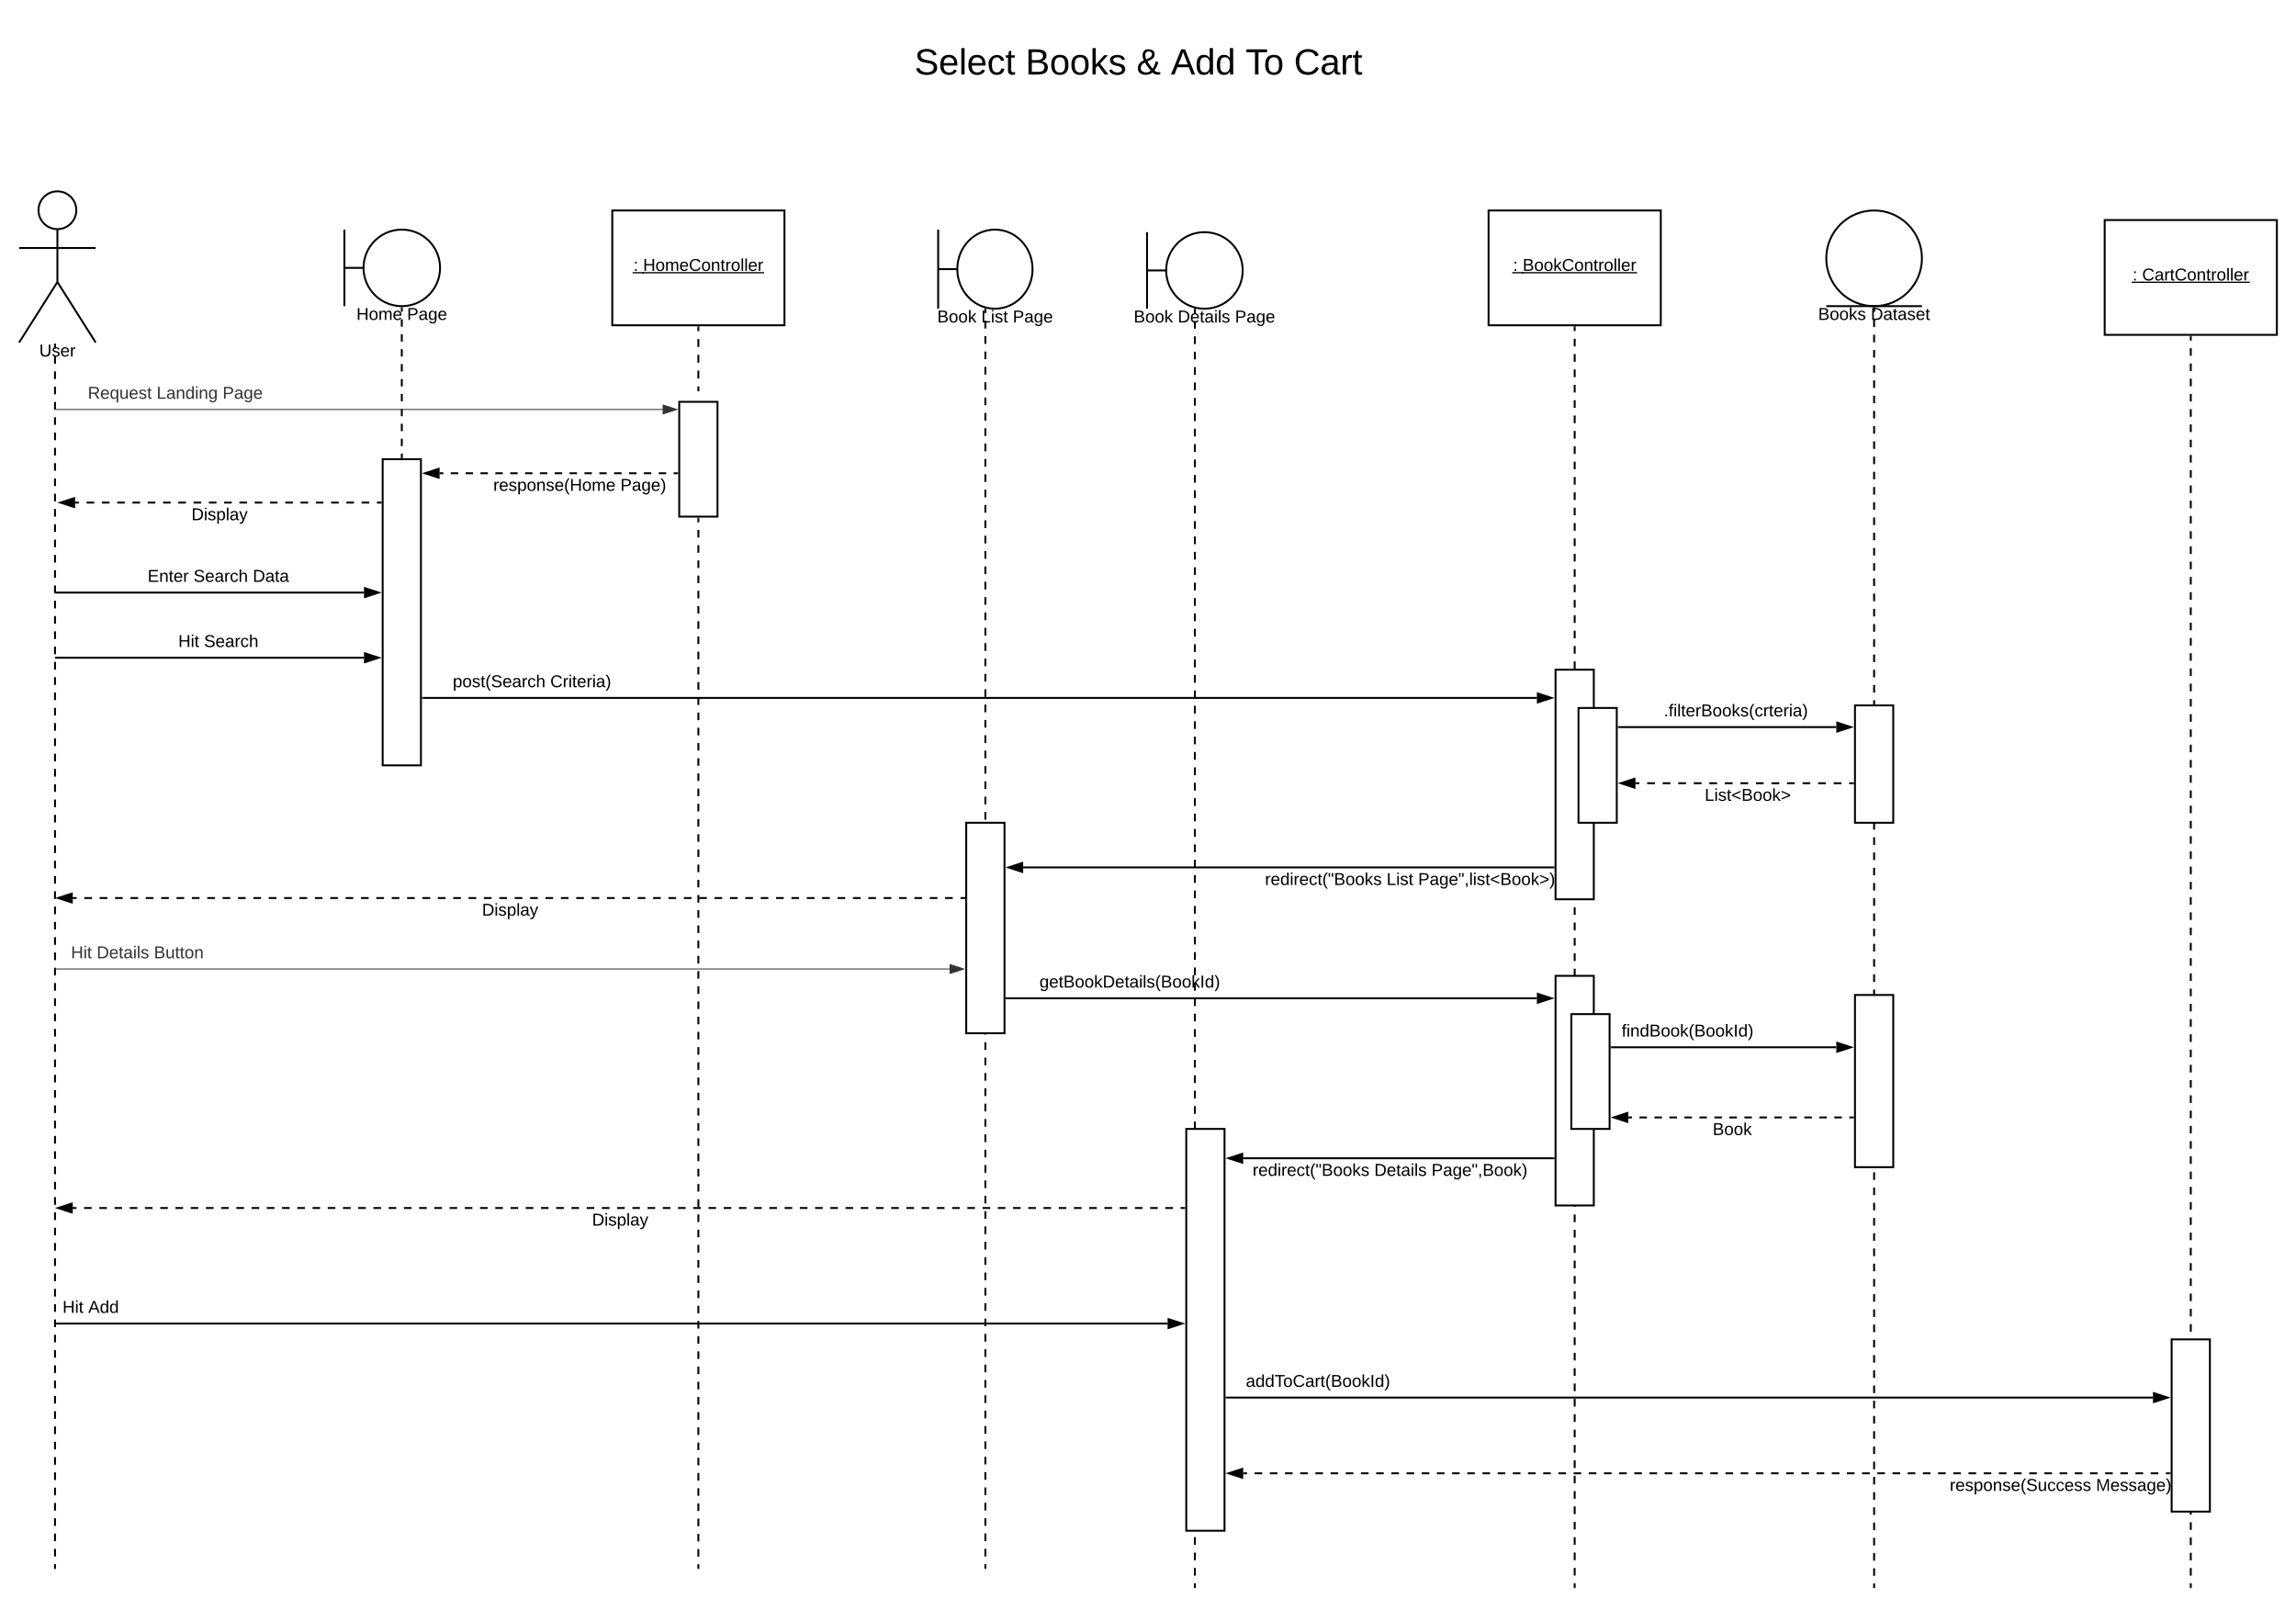 <svg xmlns="http://www.w3.org/2000/svg" xmlns:xlink="http://www.w3.org/1999/xlink" xmlns:lucid="lucid" width="2400" height="1671"><g transform="translate(-380 0)" lucid:page-tab-id="Ta15vikNOwYf"><path d="M0 0h3676.8v2582.4H0z" fill="#fff"/><path d="M459.75 219.75c0 10.9-8.84 19.75-19.75 19.75-10.9 0-19.75-8.84-19.75-19.75 0-10.9 8.84-19.75 19.75-19.75 10.9 0 19.75 8.84 19.75 19.75z" stroke="#000" stroke-width="2" fill="#fff"/><path d="M440 239.5v55.3l40 63.2m-40-63.2L400 358m0-98.75h80" stroke="#000" stroke-width="2" fill="none"/><path d="M400 200h80v180h-80z" fill="none"/><use xlink:href="#a" transform="matrix(1,0,0,1,320,358) translate(101.05 14.6)"/><path d="M780 480h40v320h-40z" stroke="#000" stroke-width="2" fill="#fff"/><path d="M800 322v3.9m0 7.8v7.8m0 7.8v7.8m0 7.8v7.8m0 7.8v7.8m0 7.8v7.8m0 7.8v7.8m0 7.8v7.8m0 7.8v7.8m0 7.8v7.8m0 7.8v3.9" stroke="#000" stroke-width="2" fill="none"/><path d="M800 321l1-.03v1.06h-2v-1.1z"/><path d="M800 477.97V479M437.5 360.2v4m0 8v7.98m0 8v8m0 7.98v8m0 7.98v8m0 8v7.98m0 8v8m0 7.98v8m0 7.98v8m0 8v7.98m0 8v8m0 7.98v8m0 7.98v8m0 8V572m0 8v8m0 7.98v8m0 7.98v8m0 8v7.98m0 8v8m0 7.98v8m0 7.98v8m0 8v7.98m0 8v8m0 7.98v8m0 7.98v8m0 8v7.98m0 8v8m0 7.98v8m0 7.98v8m0 8v7.98m0 8v8m0 7.98v8m0 7.98v8m0 8v7.98m0 8v8m0 7.98v8m0 7.98v8m0 8v7.98m0 8v8m0 7.98v8m0 7.98v8m0 8v7.98m0 8v8m0 7.98v8m0 7.98v8m0 8v7.98m0 8v8m0 7.98v8m0 7.98v8m0 8v7.98m0 8v8m0 7.98v8m0 7.98v8m0 8v7.98m0 8v8m0 7.98v8m0 7.98v8m0 8v7.98m0 8v8m0 7.98v8m0 7.98v8m0 8v7.98m0 8v8m0 7.98v8m0 7.98v8m0 8v7.98m0 8v8m0 7.98v8m0 7.98v8m0 8v7.98m0 8v8m0 7.98v8m0 7.98v8m0 8v7.98m0 8v8m0 7.98v8m0 7.98v8m0 8v7.98m0 8v8m0 7.98v8m0 7.98v4M437.5 360.23v-1.03M437.5 1638.97v1.03" stroke="#000" stroke-width="2" fill="none"/><path d="M438 428h634.62M438.02 428h-.5" stroke="#333" fill="none"/><path d="M1087.38 428l-14.26 4.63v-9.27z" stroke="#333" fill="#333"/><use xlink:href="#b" transform="matrix(1,0,0,1,471.771,402.399) translate(0.005 14.4)"/><use xlink:href="#c" transform="matrix(1,0,0,1,471.771,402.399) translate(71.955 14.4)"/><use xlink:href="#d" transform="matrix(1,0,0,1,471.771,402.399) translate(140.905 14.4)"/><path d="M1020 220h180v120h-180z" stroke="#000" stroke-width="2" fill="#fff"/><use xlink:href="#e" transform="matrix(1,0,0,1,1020,220) translate(22.18 63.15)"/><use xlink:href="#f" transform="matrix(1,0,0,1,1020,220) translate(32.18 63.15)"/><path d="M1090 420h40v120h-40z" stroke="#000" stroke-width="2" fill="#fff"/><path d="M1110 342v4.13m0 8.25v8.25m0 8.25v8.25m0 8.25v8.25m0 8.25V408" stroke="#000" stroke-width="2" fill="none"/><path d="M1111 342.03h-2V341h2z"/><path d="M1110 407.97V409M1088 494.67h-3.88m-7.77 0h-7.76m-7.78 0h-7.77m-7.76 0h-7.78m-7.76 0H1022m-7.77 0h-7.77m-7.76 0h-7.77m-7.77 0h-7.76m-7.77 0h-7.76m-7.77 0h-7.76m-7.77 0h-7.76m-7.76 0h-7.76m-7.77 0h-7.76m-7.76 0h-7.77m-7.75 0h-7.77m-7.76 0h-7.77m-7.77 0h-3.88" stroke="#000" stroke-width="2" fill="none"/><path d="M1089 495.67h-1.03v-2h1.03z"/><path d="M824.24 494.67l14.26-4.64v9.27z" stroke="#000" stroke-width="2"/><use xlink:href="#g" transform="matrix(1,0,0,1,895.625,498.666) translate(0 14.4)"/><use xlink:href="#h" transform="matrix(1,0,0,1,895.625,498.666) translate(132.8 14.4)"/><path d="M438.5 619.4h322M438.54 619.4h-1.03" stroke="#000" stroke-width="2" fill="none"/><path d="M775.76 619.4l-14.26 4.63v-9.27z" stroke="#000" stroke-width="2"/><use xlink:href="#i" transform="matrix(1,0,0,1,534.331,593.793) translate(0 14.4)"/><use xlink:href="#j" transform="matrix(1,0,0,1,534.331,593.793) translate(47.95 14.4)"/><use xlink:href="#k" transform="matrix(1,0,0,1,534.331,593.793) translate(109.9 14.4)"/><path d="M438.5 687.5h322M438.54 687.5h-1.03" stroke="#000" stroke-width="2" fill="none"/><path d="M775.76 687.5l-14.26 4.64v-9.27z" stroke="#000" stroke-width="2"/><use xlink:href="#l" transform="matrix(1,0,0,1,566.331,661.904) translate(0 14.4)"/><use xlink:href="#m" transform="matrix(1,0,0,1,566.331,661.904) translate(26.9 14.4)"/><path d="M822 729.5h1164.5" stroke="#000" stroke-width="2" fill="none"/><path d="M822.03 730.5H821v-2h1.03z"/><path d="M2001.76 729.5l-14.26 4.64v-9.27z" stroke="#000" stroke-width="2"/><use xlink:href="#n" transform="matrix(1,0,0,1,853.28,703.904) translate(0 14.4)"/><use xlink:href="#o" transform="matrix(1,0,0,1,853.28,703.904) translate(101.9 14.4)"/><path d="M420 20h2300v100H420z" stroke="#000" stroke-opacity="0" stroke-width="2" fill="#fff" fill-opacity="0"/><use xlink:href="#p" transform="matrix(1,0,0,1,425,25) translate(910.878 52.9)"/><use xlink:href="#q" transform="matrix(1,0,0,1,425,25) translate(1026.883 52.9)"/><use xlink:href="#r" transform="matrix(1,0,0,1,425,25) translate(1142.994 52.9)"/><use xlink:href="#s" transform="matrix(1,0,0,1,425,25) translate(1178.883 52.9)"/><use xlink:href="#t" transform="matrix(1,0,0,1,425,25) translate(1256.994 52.9)"/><use xlink:href="#u" transform="matrix(1,0,0,1,425,25) translate(1307.556 52.9)"/><path d="M1410 323.32v4m0 8.03v8.02m0 8.03v8.02m0 8.02v8.02m0 8.03v8m0 8.03v8.02m0 8.03v8.02m0 8.02v8.02m0 8.03v8.02m0 8v8.03m0 8.02v8.03m0 8.02v8.02m0 8.02v8.03m0 8.02v8m0 8.03v8.03m0 8.02V568m0 8.02v8.03m0 8.02v8.02m0 8v8.04m0 8.02v8.02m0 8.02v8.03m0 8.02v8.02m0 8.02v8.02m0 8.02v8.02m0 8.02v8.03m0 8.03v8.02m0 8.02v8.03m0 8.02v8.02m0 8.02v8.03m0 8v8.03m0 8.02v8.03m0 8.02v8.02m0 8.02v8.03m0 8.02v8m0 8.03v8.03m0 8.02v8.02m0 8.02v8.03m0 8.02V921m0 8v8.03m0 8.03v8.02m0 8.02v8.02m0 8.03v8.02m0 8.02v8m0 8.04v8.02m0 8.02v8.02m0 8.03v8.02m0 8.02v8.02m0 8.02v8.02m0 8.02v8.02m0 8.03v8.03m0 8.02v8.02m0 8.03v8.02m0 8.02v8.02m0 8.03v8m0 8.03v8.02m0 8.03v8.02m0 8.02v8.02m0 8.03v8.02m0 8v8.03m0 8.03v8.02m0 8.02v8.02m0 8.03v8.02m0 8.02v8m0 8.04v8.02m0 8.02v8.02m0 8.03v8.02m0 8.02v8.02m0 8.02v8.02m0 8.02v8.02m0 8.02v8.03m0 8.02v8.02m0 8.02v8.02m0 8.02v8.02m0 8.02v8.03m0 8.03v8.02m0 8.02v8.03m0 8.02v8.02m0 8.02v8.03m0 8v8.03m0 8.02v8.03m0 8.02v8.02m0 8.02v8.03m0 8.02v4" stroke="#000" stroke-width="2" fill="none"/><path d="M1410.73 322.55l.27.04v.74h-2V322z"/><path d="M1410 1638.97v1.03" stroke="#000" stroke-width="2" fill="none"/><path d="M1936 220h180v120h-180z" stroke="#000" stroke-width="2" fill="#fff"/><use xlink:href="#e" transform="matrix(1,0,0,1,1936,220) translate(25.63 63.15)"/><use xlink:href="#v" transform="matrix(1,0,0,1,1936,220) translate(35.63 63.15)"/><path d="M1629 323.43v4.02m0 8.05v8.04m0 8.05v8.03m0 8.05v8.05m0 8.04v8.05m0 8.04v8.05m0 8.05V424m0 8.04v8.05m0 8.04v8.04m0 8.05v8.04m0 8.05v8.04m0 8.05v8.06m0 8.04v8.05m0 8.04v8.04m0 8.04v8.05m0 8.04v8.05m0 8.05v8.04m0 8.06V601m0 8.05v8.04m0 8.04v8.05m0 8.03v8.05m0 8.04v8.05m0 8.04v8.06m0 8.04v8.05m0 8.05v8.04m0 8.05v8.03m0 8.05v8.04m0 8.05v8.04m0 8.06V778m0 8.05v8.05m0 8.04v8.05m0 8.03v8.05m0 8.05v8.04m0 8.05v8.04m0 8.05v8.05m0 8.05v8.04m0 8.05v8.04m0 8.04v8.05m0 8.04v8.05m0 8.04V955m0 8.05v8.05m0 8.05v8.04m0 8.04v8.04m0 8.05v8.04m0 8.05v8.05m0 8.04v8.06m0 8.04v8.05m0 8.04v8.04m0 8.04v8.05m0 8.05v8.04m0 8.05v8.04m0 8.06v8.04m0 8.05v8.05m0 8.04v8.05m0 8.03v8.05m0 8.04v8.05m0 8.04v8.06m0 8.05v8.05m0 8.05v8.04m0 8.05v8.03m0 8.05v8.04m0 8.05v8.05m0 8.04v8.05m0 8.05v8.05m0 8.04v8.05m0 8.04v8.04m0 8.05v8.04m0 8.05v8.04m0 8.05v8.05m0 8.05v8.05m0 8.04v8.04m0 8.04v8.05m0 8.04v8.05m0 8.05v8.04m0 8.06v8.04m0 8.05v8.04m0 8.04v8.04m0 8.05v8.05m0 8.04v8.05m0 8.04v8.06m0 8.04v8.05m0 8.04v8.04m0 8.05v8.03m0 8.05v4.02" stroke="#000" stroke-width="2" fill="none"/><path d="M1628.83 322.4l1.17.22v.83h-2v-1.32z"/><path d="M1629 1658.97v1.03M2026 342v4.02m0 8.03v8.03m0 8.03v8.04m0 8.03v8.03m0 8.03v8.03m0 8.03v8.02m0 8.03v8.03m0 8.03v8.04m0 8.03v8.03m0 8.03v8.03m0 8.03v8.02m0 8.04v8.03m0 8.02v8.03m0 8.03v8.03m0 8.04v8.03m0 8.03v8.03m0 8.03V603m0 8.02v8.03m0 8.03v8.03m0 8.04v8.03m0 8.03v8.03m0 8.04v8.03m0 8.03v8.03m0 8.03v8.02m0 8.03v8.03m0 8.03v8.04m0 8.03v8.03m0 8.03v8.03m0 8.03v8.02m0 8.03v8.03m0 8.03v8.04m0 8.03v8.04m0 8.04v8.03m0 8.03v8.03m0 8.03v8.03m0 8.02v8.03m0 8.03v8.03m0 8.04v8.03m0 8.03v8.03m0 8.03v8.03m0 8.02v8.03m0 8.03v8.04m0 8.03v8.03m0 8.03v8.04m0 8.03v8.03m0 8.03v8.03m0 8.03v8.02m0 8.03v8.03m0 8.03v8.04m0 8.03v8.03m0 8.03v8.03m0 8.03v8.02m0 8.04v8.03m0 8.02v8.03m0 8.03v8.03m0 8.04v8.03m0 8.03v8.03m0 8.03v8.03m0 8.02v8.03m0 8.03v8.03m0 8.04v8.03m0 8.03v8.03m0 8.04v8.03m0 8.03v8.03m0 8.03v8.02m0 8.03v8.03m0 8.03v8.04m0 8.03v8.03m0 8.03v8.03m0 8.03v8.02m0 8.03v8.03m0 8.03v8.04m0 8.03v8.04m0 8.04v8.03m0 8.03v8.03m0 8.03v8.03m0 8.02v8.03m0 8.03v8.03m0 8.04v8.03m0 8.03v8.03m0 8.03v8.03m0 8.02v8.03m0 8.03v4.02" stroke="#000" stroke-width="2" fill="none"/><path d="M2027 342.03h-2V341h2z"/><path d="M2026 1658.97v1.03M2004 906.67h-554.5" stroke="#000" stroke-width="2" fill="none"/><path d="M2005 907.67h-1.03v-2h1.03z"/><path d="M1434.24 906.67l14.26-4.64v9.27z" stroke="#000" stroke-width="2"/><use xlink:href="#w" transform="matrix(1,0,0,1,1702.238,910.667) translate(0 14.4)"/><use xlink:href="#x" transform="matrix(1,0,0,1,1702.238,910.667) translate(127.15 14.4)"/><use xlink:href="#y" transform="matrix(1,0,0,1,1702.238,910.667) translate(160.1 14.4)"/><path d="M840 280c0 22.1-17.9 40-40 40s-40-17.9-40-40 17.9-40 40-40 40 17.9 40 40z" stroke="#000" stroke-width="2" fill="#fff"/><path d="M740 240v80m0-40h20" stroke="#000" stroke-width="2" fill="none"/><use xlink:href="#z" transform="matrix(1,0,0,1,720,320) translate(32.55 14.4)"/><use xlink:href="#A" transform="matrix(1,0,0,1,720,320) translate(85.45 14.4)"/><path d="M1459.33 281.33c0 22.83-17.6 41.34-39.33 41.34-21.72 0-39.33-18.5-39.33-41.34 0-22.82 17.6-41.33 39.33-41.33 21.72 0 39.33 18.5 39.33 41.33z" stroke="#000" stroke-width="2" fill="#fff"/><path d="M1360.67 240v82.67m0-41.34h20" stroke="#000" stroke-width="2" fill="none"/><use xlink:href="#B" transform="matrix(1,0,0,1,1340.667,322.667) translate(19.025 14.4)"/><use xlink:href="#C" transform="matrix(1,0,0,1,1340.667,322.667) translate(65.025 14.4)"/><use xlink:href="#A" transform="matrix(1,0,0,1,1340.667,322.667) translate(97.975 14.4)"/><path d="M1679 282.67c0 22.1-17.9 40-40 40s-40-17.9-40-40 17.9-40 40-40 40 17.9 40 40z" stroke="#000" stroke-width="2" fill="#fff"/><path d="M1579 242.67v80m0-40h20" stroke="#000" stroke-width="2" fill="none"/><use xlink:href="#B" transform="matrix(1,0,0,1,1559,322.667) translate(6.075 14.4)"/><use xlink:href="#D" transform="matrix(1,0,0,1,1559,322.667) translate(52.075 14.4)"/><use xlink:href="#A" transform="matrix(1,0,0,1,1559,322.667) translate(111.925 14.4)"/><path d="M1390 860h40v220h-40zM2006 700h40v240h-40z" stroke="#000" stroke-width="2" fill="#fff"/><path d="M2072 760h227.5" stroke="#000" stroke-width="2" fill="none"/><path d="M2072.03 761H2071v-2h1.03z"/><path d="M2314.76 760l-14.26 4.64v-9.28z" stroke="#000" stroke-width="2"/><use xlink:href="#E" transform="matrix(1,0,0,1,2119.2,734.4) translate(0 14.4)"/><path d="M2339 320c-27.6 0-50-22.4-50-50s22.4-50 50-50 50 22.4 50 50-22.4 50-50 50z" stroke="#000" stroke-width="2" fill="#fff"/><path d="M2289 320h100" stroke="#000" stroke-width="2" fill="none"/><use xlink:href="#F" transform="matrix(1,0,0,1,2249,320) translate(31.525 14.4)"/><use xlink:href="#G" transform="matrix(1,0,0,1,2249,320) translate(86.525 14.4)"/><path d="M2339 322v3.98m0 7.96v7.96m0 7.95v7.96m0 7.97v7.96m0 7.96v7.95m0 7.95v7.96m0 7.96v7.96m0 7.96v7.96m0 7.95v7.96m0 7.97v7.96m0 7.96v7.95m0 7.95v7.96m0 7.96v7.96m0 7.96v7.96m0 7.95v7.96m0 7.97v7.96m0 7.96v7.95m0 7.95v7.96m0 7.96v7.96m0 7.96v7.96m0 7.95v7.96m0 7.97v7.96m0 7.96v7.95m0 7.95v7.96m0 7.96v7.96m0 7.96v7.96m0 7.95v7.96m0 7.97v7.96m0 7.96v7.95m0 7.95v7.96m0 7.96v7.96m0 7.96v7.96m0 7.95v7.96m0 7.97v7.96m0 7.96v7.95m0 7.95v7.96m0 7.96v7.96m0 7.96v7.96m0 7.95v7.96m0 7.97v7.96m0 7.96v7.95m0 7.95v7.96m0 7.96v7.96m0 7.96v7.96m0 7.95v7.96m0 7.97v7.96m0 7.96v7.95m0 7.95v7.96m0 7.96v7.96m0 7.96v7.96m0 7.95v7.96m0 7.97v7.96m0 7.96v7.95m0 7.95v7.96m0 7.96v7.96m0 7.96v7.96m0 7.95v7.96m0 7.97v7.96m0 7.96v7.95m0 7.95v7.96m0 7.96v7.96m0 7.96v7.96m0 7.95v7.96m0 7.97v7.96m0 7.96v7.95m0 7.95v7.96m0 7.96v7.96m0 7.96v7.96m0 7.95v7.96m0 7.97v7.96m0 7.96v7.95m0 7.95v7.96m0 7.96v7.96m0 7.96v7.96m0 7.95v7.96m0 7.97v7.96m0 7.96v7.95m0 7.95v7.96m0 7.96v7.96m0 7.96v7.96m0 7.95v7.96m0 7.97v7.96m0 7.96v7.95m0 7.95v7.96m0 7.96v3.98" stroke="#000" stroke-width="2" fill="none"/><path d="M2338.98 321h1.02v1.03h-2V321z"/><path d="M2339 1658.97v1.03" stroke="#000" stroke-width="2" fill="none"/><path d="M2319 737.33h40V860h-40zM2030 740h40v120h-40z" stroke="#000" stroke-width="2" fill="#fff"/><path d="M2317 818.67h-4.06m-8.13 0h-8.1m-8.14 0h-8.12m-8.13 0h-8.1m-8.14 0h-8.12m-8.13 0h-8.1m-8.14 0h-8.12m-8.13 0h-8.1m-8.14 0h-8.12m-8.13 0h-8.1m-8.14 0h-8.12m-8.13 0h-8.1m-8.14 0h-8.12m-8.12 0h-8.13m-8.13 0h-4.07" stroke="#000" stroke-width="2" fill="none"/><path d="M2318 819.67h-1.03v-2h1.03z"/><path d="M2074.24 818.67l14.26-4.64v9.27z" stroke="#000" stroke-width="2"/><use xlink:href="#H" transform="matrix(1,0,0,1,2161.902,822.667) translate(0 14.4)"/><path d="M778 525.33h-4m-7.98 0h-8m-7.98 0h-7.98m-8 0h-7.98m-8 0h-7.97m-7.98 0h-8m-7.98 0h-7.98m-8 0h-7.98m-8 0h-7.97m-7.98 0h-8m-7.98 0h-7.98m-8 0h-7.98m-7.98 0h-8m-7.98 0h-8m-7.97 0h-8m-7.98 0h-8m-7.97 0h-8m-7.98 0h-8m-7.97 0h-8m-7.98 0h-8m-7.97 0h-4M777.97 525.33H779" stroke="#000" stroke-width="2" fill="none"/><path d="M443.24 525.33l14.26-4.63v9.27z" stroke="#000" stroke-width="2"/><use xlink:href="#I" transform="matrix(1,0,0,1,580.075,529.333) translate(0 14.4)"/><path d="M1388 938.67h-4.02m-8.03 0h-8.04m-8.02 0h-8.03m-8.04 0h-8.02m-8.04 0h-8.03m-8.03 0h-8.03m-8.04 0h-8.03m-8.03 0h-8.04m-8.03 0h-8.04m-8.03 0h-8.04m-8.03 0h-8.03m-8.04 0h-8.03m-8.04 0h-8.04m-8.04 0h-8.03m-8.05 0h-8.03m-8.03 0h-8.05m-8.03 0h-8.04m-8.03 0h-8.04m-8.02 0h-8.03m-8.04 0h-8.02m-8.04 0h-8.03m-8.03 0h-8.03m-8.04 0h-8.03m-8.03 0h-8.04m-8.03 0h-8.04m-8.03 0h-8.04m-8.03 0h-8.03m-8.04 0h-8.03m-8.04 0h-8.04m-8.04 0H918m-8.05 0h-8.03m-8.03 0h-8.05m-8.03 0h-8.04m-8.03 0h-8.04m-8.02 0h-8.03m-8.04 0h-8.02m-8.04 0h-8.03m-8.03 0h-8.03m-8.04 0h-8.03m-8.03 0h-8.04m-8.03 0h-8.04m-8.03 0h-8.04m-8.03 0h-8.03m-8.04 0h-8.03m-8.04 0h-8.04m-8.04 0h-8.03m-8.04 0h-8.04m-8.03 0h-8.05m-8.03 0h-8.04m-8.03 0h-8.04m-8.02 0h-8.03m-8.04 0h-8.02m-8.04 0h-8.03m-8.03 0h-8.03m-8.03 0h-8.03m-8.03 0h-8.04m-8.03 0h-8.04m-8.03 0h-8.04m-8.03 0H456" stroke="#000" stroke-width="2" fill="none"/><path d="M1389 939.67h-1.03v-2h1.03z"/><path d="M440.75 938.67l14.26-4.64v9.27z" stroke="#000" stroke-width="2"/><use xlink:href="#I" transform="matrix(1,0,0,1,883.831,942.667) translate(0 14.4)"/><path d="M1110 542v3.97m0 7.95v7.95m0 7.95v7.95m0 7.95v7.95m0 7.95v7.95m0 7.95v7.95m0 7.95v7.95m0 7.94v7.96m0 7.95v7.96m0 7.95v7.96m0 7.95v7.96m0 7.95v7.96m0 7.95v7.96m0 7.95v7.95m0 7.95v7.95m0 7.95v7.95m0 7.95v7.95m0 7.95v7.95m0 7.95v7.95m0 7.95v7.95m0 7.95v7.94m0 7.95v7.94m0 7.95v7.94m0 7.95v7.94m0 7.95v7.94m0 7.95v7.94m0 7.95v7.94m0 7.95v7.93m0 7.95v7.95m0 7.95v7.95m0 7.95v7.95m0 7.95v7.95m0 7.95v7.95m0 7.95v7.95m0 7.95v7.94m0 7.95v7.95m0 7.95v7.95m0 7.95v7.95m0 7.95v7.95m0 7.95v7.95m0 7.95v7.95m0 7.95v7.94m0 7.96v7.95m0 7.96v7.95m0 7.96v7.95m0 7.96v7.95m0 7.96v7.95m0 7.96v7.95m0 7.96v7.94m0 7.95v7.95m0 7.95v7.95m0 7.95v7.95m0 7.95v7.95m0 7.95v7.95m0 7.95v7.95m0 7.95v7.94m0 7.94v7.95m0 7.94v7.95m0 7.94v7.95m0 7.94v7.95m0 7.94v7.95m0 7.94v7.95m0 7.94v7.94m0 7.95v7.95m0 7.95v7.95m0 7.95v7.95m0 7.95v7.95m0 7.95v7.95m0 7.95v7.95m0 7.95v3.97" stroke="#000" stroke-width="2" fill="none"/><path d="M1111 542.02h-2V541h2z"/><path d="M1110 1638.97v1.03" stroke="#000" stroke-width="2" fill="none"/><path d="M1620 1180h40v420h-40zM2006 1020h40v240h-40z" stroke="#000" stroke-width="2" fill="#fff"/><path d="M438 1012.86h934.62M438.02 1012.86h-.5" stroke="#333" fill="none"/><path d="M1387.38 1012.86l-14.26 4.64v-9.27z" stroke="#333" fill="#333"/><use xlink:href="#J" transform="matrix(1,0,0,1,454.147,987.262) translate(0.005 14.4)"/><use xlink:href="#K" transform="matrix(1,0,0,1,454.147,987.262) translate(26.905 14.4)"/><use xlink:href="#L" transform="matrix(1,0,0,1,454.147,987.262) translate(86.755 14.4)"/><path d="M1432 1043.45h554.5" stroke="#000" stroke-width="2" fill="none"/><path d="M1432.03 1044.45H1431v-2h1.03z"/><path d="M2001.76 1043.45l-14.26 4.63v-9.27z" stroke="#000" stroke-width="2"/><use xlink:href="#M" transform="matrix(1,0,0,1,1466.567,1017.845) translate(0 14.4)"/><path d="M2319 1040h40v180h-40z" stroke="#000" stroke-width="2" fill="#fff"/><path d="M2064.5 1094.67h235" stroke="#000" stroke-width="2" fill="none"/><path d="M2064.53 1095.67h-1.03v-2h1.03z"/><path d="M2314.76 1094.67l-14.26 4.63v-9.27z" stroke="#000" stroke-width="2"/><use xlink:href="#N" transform="matrix(1,0,0,1,2075.075,1069.067) translate(0 14.4)"/><path d="M2317 1168h-3.92m-7.83 0h-7.83m-7.84 0h-7.83m-7.83 0h-7.84m-7.83 0h-7.83m-7.84 0h-7.83m-7.83 0h-7.84m-7.83 0h-7.83m-7.84 0h-7.83m-7.83 0h-7.84m-7.83 0h-7.83m-7.84 0h-7.83m-7.83 0h-7.84m-7.83 0h-7.83m-7.83 0h-7.85m-7.83 0H2082" stroke="#000" stroke-width="2" fill="none"/><path d="M2318 1169h-1.03v-2h1.03z"/><path d="M2066.74 1168l14.26-4.64v9.28z" stroke="#000" stroke-width="2"/><use xlink:href="#O" transform="matrix(1,0,0,1,2170.25,1172) translate(0 14.4)"/><path d="M2022.5 1060h40v120h-40z" stroke="#000" stroke-width="2" fill="#fff"/><path d="M2004 1210.67h-324.5" stroke="#000" stroke-width="2" fill="none"/><path d="M2005 1211.67h-1.03v-2h1.03z"/><path d="M1664.24 1210.67l14.26-4.64v9.27z" stroke="#000" stroke-width="2"/><g><use xlink:href="#w" transform="matrix(1,0,0,1,1689.35,1214.667) translate(0 14.4)"/><use xlink:href="#P" transform="matrix(1,0,0,1,1689.35,1214.667) translate(127.15 14.4)"/><use xlink:href="#Q" transform="matrix(1,0,0,1,1689.35,1214.667) translate(187 14.4)"/></g><path d="M1618 1262.67h-3.98m-7.96 0h-7.96m-7.96 0h-7.95m-7.97 0h-7.96m-7.96 0h-7.95m-7.96 0h-7.97m-7.96 0h-7.96m-7.94 0h-7.96m-7.96 0h-7.96m-7.96 0h-7.96m-7.96 0h-7.96m-7.95 0h-7.97m-7.96 0H1423m-7.95 0h-7.96m-7.97 0h-7.96m-7.95 0h-7.96m-7.96 0h-7.96m-7.96 0h-7.96m-7.96 0h-7.96m-7.96 0h-7.95m-7.97 0h-7.96m-7.96 0h-7.95m-7.96 0h-7.97m-7.96 0h-7.95m-7.96 0H1232m-7.96 0h-7.96m-7.96 0h-7.96m-7.96 0h-7.96m-7.95 0h-7.97m-7.96 0h-7.96m-7.95 0h-7.96m-7.97 0h-7.96m-7.95 0h-7.96m-7.96 0h-7.96m-7.96 0h-7.96m-7.96 0h-7.96m-7.95 0H1041m-7.97 0h-7.97m-7.95 0h-7.95m-7.96 0h-7.97m-7.96 0h-7.95m-7.96 0h-7.96m-7.96 0h-7.96m-7.96 0h-7.96m-7.96 0h-7.95m-7.96 0h-7.97m-7.96 0h-7.96m-7.95 0h-7.96m-7.97 0h-7.96m-7.95 0h-7.96m-7.96 0h-7.96m-7.96 0h-7.96m-7.96 0h-7.96m-7.95 0h-7.96m-7.97 0h-7.96m-7.96 0h-7.95m-7.96 0h-7.97m-7.95 0h-7.96m-7.96 0h-7.96m-7.96 0h-7.96m-7.96 0h-7.96m-7.96 0h-7.95m-7.96 0h-7.97m-7.96 0h-7.96m-7.95 0h-7.96m-7.97 0h-7.95m-7.96 0h-7.96m-7.96 0h-7.96m-7.96 0h-7.96m-7.96 0h-7.95m-7.95 0h-7.96m-7.97 0h-7.96m-7.96 0h-7.95m-7.96 0h-4" stroke="#000" stroke-width="2" fill="none"/><path d="M1619 1263.67h-1.03v-2h1.03z"/><path d="M440.75 1262.67l14.26-4.64v9.27z" stroke="#000" stroke-width="2"/><g><use xlink:href="#I" transform="matrix(1,0,0,1,998.831,1266.667) translate(0 14.4)"/></g><path d="M2580 230h180v120h-180z" stroke="#000" stroke-width="2" fill="#fff"/><g><use xlink:href="#e" transform="matrix(1,0,0,1,2580,230) translate(29.18 63.15)"/><use xlink:href="#R" transform="matrix(1,0,0,1,2580,230) translate(39.18 63.15)"/></g><path d="M2670 352v3.98m0 7.97v7.97m0 7.97v7.96m0 7.97v7.97m0 7.97v7.97m0 7.97v7.98m0 7.97v7.97m0 7.97v7.96m0 7.97v7.97m0 7.97v7.97m0 7.97v7.98m0 7.96v7.97m0 7.98v7.97m0 7.97v7.97m0 7.96v7.97m0 7.97v7.97m0 7.97V611m0 7.98v7.97m0 7.97v7.97m0 7.96v7.97m0 7.97v7.97m0 7.96v7.97m0 7.97v7.97m0 7.97v7.98m0 7.97v7.97m0 7.97v7.96m0 7.97v7.97m0 7.97v7.97m0 7.97v7.98m0 7.97v7.97m0 7.97v7.96m0 7.97v7.96m0 7.96v7.97m0 7.97v7.97m0 7.97v7.97m0 7.98v7.97m0 7.97v7.97m0 7.96v7.97m0 7.97v7.97m0 7.97v7.97m0 7.98v7.97m0 7.97v7.96m0 7.97v7.97m0 7.97v7.96m0 7.97v7.97m0 7.97v7.97m0 7.97v7.98m0 7.97v7.97m0 7.97v7.96m0 7.97v7.97m0 7.97v7.97m0 7.97v7.98m0 7.96v7.97m0 7.98v7.97m0 7.97v7.97m0 7.96v7.97m0 7.97v7.97m0 7.97v7.97m0 7.98v7.97m0 7.97v7.97m0 7.96v7.97m0 7.97v7.97m0 7.96v7.97m0 7.97v7.97m0 7.97v7.98m0 7.97v7.97m0 7.97v7.96m0 7.97v7.97m0 7.97v7.97m0 7.97v7.98m0 7.97v7.97m0 7.97v7.96m0 7.97v7.96m0 7.96v7.97m0 7.97v7.97m0 7.97v7.97m0 7.98v7.97m0 7.97v7.97m0 7.96v7.97m0 7.97v7.97m0 7.97v7.97m0 7.98v7.97m0 7.97v3.98" stroke="#000" stroke-width="2" fill="none"/><path d="M2671 352.03h-2V351h2z"/><path d="M2670 1658.97v1.03" stroke="#000" stroke-width="2" fill="none"/><path d="M2650 1400h40v180h-40z" stroke="#000" stroke-width="2" fill="#fff"/><path d="M438.5 1383.46h1162M438.54 1383.46h-1.03" stroke="#000" stroke-width="2" fill="none"/><path d="M1615.76 1383.46l-14.26 4.64v-9.27z" stroke="#000" stroke-width="2"/><g><use xlink:href="#l" transform="matrix(1,0,0,1,445.362,1357.865) translate(0 14.4)"/><use xlink:href="#S" transform="matrix(1,0,0,1,445.362,1357.865) translate(26.9 14.4)"/></g><path d="M1662 1460.82h968.5" stroke="#000" stroke-width="2" fill="none"/><path d="M1662.03 1461.82H1661v-2h1.03z"/><path d="M2645.76 1460.82l-14.26 4.64v-9.27z" stroke="#000" stroke-width="2"/><g><use xlink:href="#T" transform="matrix(1,0,0,1,1682.291,1435.224) translate(0 14.4)"/></g><path d="M2648 1539.98h-3.97m-7.94 0h-7.95m-7.93 0h-7.94m-7.94 0h-7.94m-7.94 0h-7.94m-7.94 0h-7.93m-7.94 0h-7.93m-7.94 0h-7.94m-7.95 0H2517m-7.92 0h-7.94m-7.94 0h-7.94m-7.94 0h-7.94m-7.93 0h-7.94m-7.93 0h-7.94m-7.94 0h-7.95m-7.94 0h-7.92m-7.94 0H2390m-7.94 0h-7.94m-7.94 0h-7.94m-7.93 0h-7.93m-7.94 0h-7.94m-7.95 0h-7.94m-7.93 0h-7.93m-7.94 0h-7.94m-7.94 0h-7.94m-7.94 0h-7.93m-7.93 0h-7.94m-7.94 0h-7.95m-7.94 0h-7.93m-7.93 0h-7.94m-7.94 0h-7.94m-7.94 0h-7.94m-7.94 0h-7.93m-7.94 0h-7.94m-7.95 0h-7.94m-7.93 0h-7.93m-7.94 0h-7.94m-7.94 0h-7.94m-7.94 0h-7.94m-7.93 0h-7.94m-7.94 0h-7.95m-7.94 0h-7.93m-7.94 0h-7.93m-7.94 0h-7.94m-7.94 0h-7.94m-7.94 0h-7.94m-7.93 0h-7.94m-7.95 0h-7.94m-7.93 0h-7.94m-7.93 0h-7.94m-7.94 0h-7.94m-7.94 0h-7.94m-7.94 0h-7.93m-7.94 0h-7.95m-7.94 0h-7.93m-7.94 0h-7.94m-7.94 0h-7.94m-7.94 0h-7.94m-7.94 0h-7.94m-7.93 0h-7.94m-7.95 0h-7.94m-7.93 0h-3.97" stroke="#000" stroke-width="2" fill="none"/><path d="M2649 1540.98h-1.03v-2h1.03z"/><path d="M1664.24 1539.98l14.26-4.63v9.27z" stroke="#000" stroke-width="2"/><g><use xlink:href="#U" transform="matrix(1,0,0,1,2418.025,1543.981) translate(0 14.4)"/><use xlink:href="#V" transform="matrix(1,0,0,1,2418.025,1543.981) translate(152.9 14.4)"/></g><defs><path d="M232-93c-1 65-40 97-104 97C67 4 28-28 28-90v-158h33c8 89-33 224 67 224 102 0 64-133 71-224h33v155" id="W"/><path d="M135-143c-3-34-86-38-87 0 15 53 115 12 119 90S17 21 10-45l28-5c4 36 97 45 98 0-10-56-113-15-118-90-4-57 82-63 122-42 12 7 21 19 24 35" id="X"/><path d="M100-194c63 0 86 42 84 106H49c0 40 14 67 53 68 26 1 43-12 49-29l28 8c-11 28-37 45-77 45C44 4 14-33 15-96c1-61 26-98 85-98zm52 81c6-60-76-77-97-28-3 7-6 17-6 28h103" id="Y"/><path d="M114-163C36-179 61-72 57 0H25l-1-190h30c1 12-1 29 2 39 6-27 23-49 58-41v29" id="Z"/><g id="a"><use transform="matrix(0.05,0,0,0.05,0,0)" xlink:href="#W"/><use transform="matrix(0.05,0,0,0.05,12.95,0)" xlink:href="#X"/><use transform="matrix(0.05,0,0,0.05,21.95,0)" xlink:href="#Y"/><use transform="matrix(0.05,0,0,0.05,31.95,0)" xlink:href="#Z"/></g><path fill="#333" d="M233-177c-1 41-23 64-60 70L243 0h-38l-65-103H63V0H30v-248c88 3 205-21 203 71zM63-129c60-2 137 13 137-47 0-61-80-42-137-45v92" id="aa"/><path fill="#333" d="M100-194c63 0 86 42 84 106H49c0 40 14 67 53 68 26 1 43-12 49-29l28 8c-11 28-37 45-77 45C44 4 14-33 15-96c1-61 26-98 85-98zm52 81c6-60-76-77-97-28-3 7-6 17-6 28h103" id="ab"/><path fill="#333" d="M145-31C134-9 116 4 85 4 32 4 16-35 15-94c0-59 17-99 70-100 32-1 48 14 60 33 0-11-1-24 2-32h30l-1 268h-32zM93-21c41 0 51-33 51-76s-8-73-50-73c-40 0-46 35-46 75s5 74 45 74" id="ac"/><path fill="#333" d="M84 4C-5 8 30-112 23-190h32v120c0 31 7 50 39 49 72-2 45-101 50-169h31l1 190h-30c-1-10 1-25-2-33-11 22-28 36-60 37" id="ad"/><path fill="#333" d="M135-143c-3-34-86-38-87 0 15 53 115 12 119 90S17 21 10-45l28-5c4 36 97 45 98 0-10-56-113-15-118-90-4-57 82-63 122-42 12 7 21 19 24 35" id="ae"/><path fill="#333" d="M59-47c-2 24 18 29 38 22v24C64 9 27 4 27-40v-127H5v-23h24l9-43h21v43h35v23H59v120" id="af"/><g id="b"><use transform="matrix(0.05,0,0,0.05,0,0)" xlink:href="#aa"/><use transform="matrix(0.05,0,0,0.05,12.95,0)" xlink:href="#ab"/><use transform="matrix(0.05,0,0,0.05,22.95,0)" xlink:href="#ac"/><use transform="matrix(0.05,0,0,0.05,32.95,0)" xlink:href="#ad"/><use transform="matrix(0.05,0,0,0.05,42.95,0)" xlink:href="#ab"/><use transform="matrix(0.05,0,0,0.05,52.95,0)" xlink:href="#ae"/><use transform="matrix(0.05,0,0,0.05,61.95,0)" xlink:href="#af"/></g><path fill="#333" d="M30 0v-248h33v221h125V0H30" id="ag"/><path fill="#333" d="M141-36C126-15 110 5 73 4 37 3 15-17 15-53c-1-64 63-63 125-63 3-35-9-54-41-54-24 1-41 7-42 31l-33-3c5-37 33-52 76-52 45 0 72 20 72 64v82c-1 20 7 32 28 27v20c-31 9-61-2-59-35zM48-53c0 20 12 33 32 33 41-3 63-29 60-74-43 2-92-5-92 41" id="ah"/><path fill="#333" d="M117-194c89-4 53 116 60 194h-32v-121c0-31-8-49-39-48C34-167 62-67 57 0H25l-1-190h30c1 10-1 24 2 32 11-22 29-35 61-36" id="ai"/><path fill="#333" d="M85-194c31 0 48 13 60 33l-1-100h32l1 261h-30c-2-10 0-23-3-31C134-8 116 4 85 4 32 4 16-35 15-94c0-66 23-100 70-100zm9 24c-40 0-46 34-46 75 0 40 6 74 45 74 42 0 51-32 51-76 0-42-9-74-50-73" id="aj"/><path fill="#333" d="M24-231v-30h32v30H24zM24 0v-190h32V0H24" id="ak"/><path fill="#333" d="M177-190C167-65 218 103 67 71c-23-6-38-20-44-43l32-5c15 47 100 32 89-28v-30C133-14 115 1 83 1 29 1 15-40 15-95c0-56 16-97 71-98 29-1 48 16 59 35 1-10 0-23 2-32h30zM94-22c36 0 50-32 50-73 0-42-14-75-50-75-39 0-46 34-46 75s6 73 46 73" id="al"/><g id="c"><use transform="matrix(0.05,0,0,0.05,0,0)" xlink:href="#ag"/><use transform="matrix(0.05,0,0,0.05,10,0)" xlink:href="#ah"/><use transform="matrix(0.05,0,0,0.05,20,0)" xlink:href="#ai"/><use transform="matrix(0.05,0,0,0.05,30,0)" xlink:href="#aj"/><use transform="matrix(0.05,0,0,0.05,40,0)" xlink:href="#ak"/><use transform="matrix(0.05,0,0,0.05,43.95,0)" xlink:href="#ai"/><use transform="matrix(0.05,0,0,0.05,53.95,0)" xlink:href="#al"/></g><path fill="#333" d="M30-248c87 1 191-15 191 75 0 78-77 80-158 76V0H30v-248zm33 125c57 0 124 11 124-50 0-59-68-47-124-48v98" id="am"/><g id="d"><use transform="matrix(0.05,0,0,0.05,0,0)" xlink:href="#am"/><use transform="matrix(0.05,0,0,0.05,12,0)" xlink:href="#ah"/><use transform="matrix(0.05,0,0,0.05,22,0)" xlink:href="#al"/><use transform="matrix(0.05,0,0,0.05,32,0)" xlink:href="#ab"/></g><path d="M33-154v-36h34v36H33zM33 0v-36h34V0H33" id="an"/><g id="e"><use transform="matrix(0.05,0,0,0.05,0,0)" xlink:href="#an"/><path d="M-.9 1.25h11.8v1.32H-.9z"/></g><path d="M197 0v-115H63V0H30v-248h33v105h134v-105h34V0h-34" id="ao"/><path d="M100-194c62-1 85 37 85 99 1 63-27 99-86 99S16-35 15-95c0-66 28-99 85-99zM99-20c44 1 53-31 53-75 0-43-8-75-51-75s-53 32-53 75 10 74 51 75" id="ap"/><path d="M210-169c-67 3-38 105-44 169h-31v-121c0-29-5-50-35-48C34-165 62-65 56 0H25l-1-190h30c1 10-1 24 2 32 10-44 99-50 107 0 11-21 27-35 58-36 85-2 47 119 55 194h-31v-121c0-29-5-49-35-48" id="aq"/><path d="M212-179c-10-28-35-45-73-45-59 0-87 40-87 99 0 60 29 101 89 101 43 0 62-24 78-52l27 14C228-24 195 4 139 4 59 4 22-46 18-125c-6-104 99-153 187-111 19 9 31 26 39 46" id="ar"/><path d="M117-194c89-4 53 116 60 194h-32v-121c0-31-8-49-39-48C34-167 62-67 57 0H25l-1-190h30c1 10-1 24 2 32 11-22 29-35 61-36" id="as"/><path d="M59-47c-2 24 18 29 38 22v24C64 9 27 4 27-40v-127H5v-23h24l9-43h21v43h35v23H59v120" id="at"/><path d="M24 0v-261h32V0H24" id="au"/><g id="f"><use transform="matrix(0.05,0,0,0.05,0,0)" xlink:href="#ao"/><use transform="matrix(0.05,0,0,0.05,12.95,0)" xlink:href="#ap"/><use transform="matrix(0.05,0,0,0.05,22.95,0)" xlink:href="#aq"/><use transform="matrix(0.05,0,0,0.05,37.9,0)" xlink:href="#Y"/><use transform="matrix(0.05,0,0,0.05,47.9,0)" xlink:href="#ar"/><use transform="matrix(0.05,0,0,0.05,60.85,0)" xlink:href="#ap"/><use transform="matrix(0.05,0,0,0.05,70.85,0)" xlink:href="#as"/><use transform="matrix(0.05,0,0,0.05,80.85,0)" xlink:href="#at"/><use transform="matrix(0.05,0,0,0.05,85.85,0)" xlink:href="#Z"/><use transform="matrix(0.05,0,0,0.05,91.8,0)" xlink:href="#ap"/><use transform="matrix(0.05,0,0,0.05,101.8,0)" xlink:href="#au"/><use transform="matrix(0.05,0,0,0.05,105.75,0)" xlink:href="#au"/><use transform="matrix(0.05,0,0,0.05,109.7,0)" xlink:href="#Y"/><use transform="matrix(0.05,0,0,0.05,119.7,0)" xlink:href="#Z"/><path d="M-.9 1.25h127.45v1.32H-.9z"/></g><path d="M115-194c55 1 70 41 70 98S169 2 115 4C84 4 66-9 55-30l1 105H24l-1-265h31l2 30c10-21 28-34 59-34zm-8 174c40 0 45-34 45-75s-6-73-45-74c-42 0-51 32-51 76 0 43 10 73 51 73" id="av"/><path d="M87 75C49 33 22-17 22-94c0-76 28-126 65-167h31c-38 41-64 92-64 168S80 34 118 75H87" id="aw"/><g id="g"><use transform="matrix(0.05,0,0,0.05,0,0)" xlink:href="#Z"/><use transform="matrix(0.05,0,0,0.05,5.95,0)" xlink:href="#Y"/><use transform="matrix(0.05,0,0,0.05,15.95,0)" xlink:href="#X"/><use transform="matrix(0.05,0,0,0.05,24.95,0)" xlink:href="#av"/><use transform="matrix(0.05,0,0,0.05,34.95,0)" xlink:href="#ap"/><use transform="matrix(0.05,0,0,0.05,44.95,0)" xlink:href="#as"/><use transform="matrix(0.05,0,0,0.05,54.95,0)" xlink:href="#X"/><use transform="matrix(0.05,0,0,0.05,63.95,0)" xlink:href="#Y"/><use transform="matrix(0.05,0,0,0.05,73.95,0)" xlink:href="#aw"/><use transform="matrix(0.05,0,0,0.05,79.9,0)" xlink:href="#ao"/><use transform="matrix(0.05,0,0,0.05,92.85,0)" xlink:href="#ap"/><use transform="matrix(0.05,0,0,0.05,102.85,0)" xlink:href="#aq"/><use transform="matrix(0.05,0,0,0.05,117.8,0)" xlink:href="#Y"/></g><path d="M30-248c87 1 191-15 191 75 0 78-77 80-158 76V0H30v-248zm33 125c57 0 124 11 124-50 0-59-68-47-124-48v98" id="ax"/><path d="M141-36C126-15 110 5 73 4 37 3 15-17 15-53c-1-64 63-63 125-63 3-35-9-54-41-54-24 1-41 7-42 31l-33-3c5-37 33-52 76-52 45 0 72 20 72 64v82c-1 20 7 32 28 27v20c-31 9-61-2-59-35zM48-53c0 20 12 33 32 33 41-3 63-29 60-74-43 2-92-5-92 41" id="ay"/><path d="M177-190C167-65 218 103 67 71c-23-6-38-20-44-43l32-5c15 47 100 32 89-28v-30C133-14 115 1 83 1 29 1 15-40 15-95c0-56 16-97 71-98 29-1 48 16 59 35 1-10 0-23 2-32h30zM94-22c36 0 50-32 50-73 0-42-14-75-50-75-39 0-46 34-46 75s6 73 46 73" id="az"/><path d="M33-261c38 41 65 92 65 168S71 34 33 75H2C39 34 66-17 66-93S39-220 2-261h31" id="aA"/><g id="h"><use transform="matrix(0.05,0,0,0.05,0,0)" xlink:href="#ax"/><use transform="matrix(0.05,0,0,0.05,12,0)" xlink:href="#ay"/><use transform="matrix(0.05,0,0,0.05,22,0)" xlink:href="#az"/><use transform="matrix(0.05,0,0,0.05,32,0)" xlink:href="#Y"/><use transform="matrix(0.05,0,0,0.05,42,0)" xlink:href="#aA"/></g><path d="M30 0v-248h187v28H63v79h144v27H63v87h162V0H30" id="aB"/><g id="i"><use transform="matrix(0.05,0,0,0.05,0,0)" xlink:href="#aB"/><use transform="matrix(0.05,0,0,0.05,12,0)" xlink:href="#as"/><use transform="matrix(0.05,0,0,0.05,22,0)" xlink:href="#at"/><use transform="matrix(0.05,0,0,0.05,27,0)" xlink:href="#Y"/><use transform="matrix(0.05,0,0,0.05,37,0)" xlink:href="#Z"/></g><path d="M185-189c-5-48-123-54-124 2 14 75 158 14 163 119 3 78-121 87-175 55-17-10-28-26-33-46l33-7c5 56 141 63 141-1 0-78-155-14-162-118-5-82 145-84 179-34 5 7 8 16 11 25" id="aC"/><path d="M96-169c-40 0-48 33-48 73s9 75 48 75c24 0 41-14 43-38l32 2c-6 37-31 61-74 61-59 0-76-41-82-99-10-93 101-131 147-64 4 7 5 14 7 22l-32 3c-4-21-16-35-41-35" id="aD"/><path d="M106-169C34-169 62-67 57 0H25v-261h32l-1 103c12-21 28-36 61-36 89 0 53 116 60 194h-32v-121c2-32-8-49-39-48" id="aE"/><g id="j"><use transform="matrix(0.05,0,0,0.05,0,0)" xlink:href="#aC"/><use transform="matrix(0.05,0,0,0.05,12,0)" xlink:href="#Y"/><use transform="matrix(0.05,0,0,0.05,22,0)" xlink:href="#ay"/><use transform="matrix(0.05,0,0,0.05,32,0)" xlink:href="#Z"/><use transform="matrix(0.05,0,0,0.05,37.95,0)" xlink:href="#aD"/><use transform="matrix(0.05,0,0,0.05,46.95,0)" xlink:href="#aE"/></g><path d="M30-248c118-7 216 8 213 122C240-48 200 0 122 0H30v-248zM63-27c89 8 146-16 146-99s-60-101-146-95v194" id="aF"/><g id="k"><use transform="matrix(0.05,0,0,0.05,0,0)" xlink:href="#aF"/><use transform="matrix(0.05,0,0,0.05,12.95,0)" xlink:href="#ay"/><use transform="matrix(0.05,0,0,0.05,22.95,0)" xlink:href="#at"/><use transform="matrix(0.05,0,0,0.05,27.95,0)" xlink:href="#ay"/></g><path d="M24-231v-30h32v30H24zM24 0v-190h32V0H24" id="aG"/><g id="l"><use transform="matrix(0.05,0,0,0.05,0,0)" xlink:href="#ao"/><use transform="matrix(0.05,0,0,0.05,12.95,0)" xlink:href="#aG"/><use transform="matrix(0.05,0,0,0.05,16.9,0)" xlink:href="#at"/></g><g id="m"><use transform="matrix(0.05,0,0,0.05,0,0)" xlink:href="#aC"/><use transform="matrix(0.05,0,0,0.05,12,0)" xlink:href="#Y"/><use transform="matrix(0.05,0,0,0.05,22,0)" xlink:href="#ay"/><use transform="matrix(0.05,0,0,0.05,32,0)" xlink:href="#Z"/><use transform="matrix(0.05,0,0,0.05,37.95,0)" xlink:href="#aD"/><use transform="matrix(0.05,0,0,0.05,46.95,0)" xlink:href="#aE"/></g><g id="n"><use transform="matrix(0.05,0,0,0.05,0,0)" xlink:href="#av"/><use transform="matrix(0.05,0,0,0.05,10,0)" xlink:href="#ap"/><use transform="matrix(0.05,0,0,0.05,20,0)" xlink:href="#X"/><use transform="matrix(0.05,0,0,0.05,29,0)" xlink:href="#at"/><use transform="matrix(0.05,0,0,0.05,34,0)" xlink:href="#aw"/><use transform="matrix(0.05,0,0,0.05,39.95,0)" xlink:href="#aC"/><use transform="matrix(0.05,0,0,0.05,51.95,0)" xlink:href="#Y"/><use transform="matrix(0.05,0,0,0.05,61.95,0)" xlink:href="#ay"/><use transform="matrix(0.05,0,0,0.05,71.95,0)" xlink:href="#Z"/><use transform="matrix(0.05,0,0,0.05,77.9,0)" xlink:href="#aD"/><use transform="matrix(0.05,0,0,0.05,86.9,0)" xlink:href="#aE"/></g><g id="o"><use transform="matrix(0.05,0,0,0.05,0,0)" xlink:href="#ar"/><use transform="matrix(0.05,0,0,0.05,12.95,0)" xlink:href="#Z"/><use transform="matrix(0.05,0,0,0.05,18.9,0)" xlink:href="#aG"/><use transform="matrix(0.05,0,0,0.05,22.85,0)" xlink:href="#at"/><use transform="matrix(0.05,0,0,0.05,27.85,0)" xlink:href="#Y"/><use transform="matrix(0.05,0,0,0.05,37.85,0)" xlink:href="#Z"/><use transform="matrix(0.05,0,0,0.05,43.8,0)" xlink:href="#aG"/><use transform="matrix(0.05,0,0,0.05,47.75,0)" xlink:href="#ay"/><use transform="matrix(0.05,0,0,0.05,57.75,0)" xlink:href="#aA"/></g><g id="p"><use transform="matrix(0.106,0,0,0.106,0,0)" xlink:href="#aC"/><use transform="matrix(0.106,0,0,0.106,25.333,0)" xlink:href="#Y"/><use transform="matrix(0.106,0,0,0.106,46.444,0)" xlink:href="#au"/><use transform="matrix(0.106,0,0,0.106,54.783,0)" xlink:href="#Y"/><use transform="matrix(0.106,0,0,0.106,75.894,0)" xlink:href="#aD"/><use transform="matrix(0.106,0,0,0.106,94.894,0)" xlink:href="#at"/></g><path d="M160-131c35 5 61 23 61 61C221 17 115-2 30 0v-248c76 3 177-17 177 60 0 33-19 50-47 57zm-97-11c50-1 110 9 110-42 0-47-63-36-110-37v79zm0 115c55-2 124 14 124-45 0-56-70-42-124-44v89" id="aH"/><path d="M143 0L79-87 56-68V0H24v-261h32v163l83-92h37l-77 82L181 0h-38" id="aI"/><g id="q"><use transform="matrix(0.106,0,0,0.106,0,0)" xlink:href="#aH"/><use transform="matrix(0.106,0,0,0.106,25.333,0)" xlink:href="#ap"/><use transform="matrix(0.106,0,0,0.106,46.444,0)" xlink:href="#ap"/><use transform="matrix(0.106,0,0,0.106,67.556,0)" xlink:href="#aI"/><use transform="matrix(0.106,0,0,0.106,86.556,0)" xlink:href="#X"/></g><path d="M234-2c-28 10-62 0-77-18C117 19 8 12 13-65c3-43 29-61 60-76-25-40-17-114 47-108 35 3 59 15 59 50 0 44-40 53-71 69 14 26 32 50 51 72 14-21 24-43 30-72l26 8c-9 33-21 57-38 82 13 13 33 22 57 15v23zM97-151c25-10 52-18 56-48-1-18-13-29-33-29-42 0-39 50-23 77zM42-66c-3 51 71 58 98 28-20-24-41-51-56-80-23 10-40 24-42 52" id="aJ"/><use transform="matrix(0.106,0,0,0.106,0,0)" xlink:href="#aJ" id="r"/><path d="M205 0l-28-72H64L36 0H1l101-248h38L239 0h-34zm-38-99l-47-123c-12 45-31 82-46 123h93" id="aK"/><path d="M85-194c31 0 48 13 60 33l-1-100h32l1 261h-30c-2-10 0-23-3-31C134-8 116 4 85 4 32 4 16-35 15-94c0-66 23-100 70-100zm9 24c-40 0-46 34-46 75 0 40 6 74 45 74 42 0 51-32 51-76 0-42-9-74-50-73" id="aL"/><g id="s"><use transform="matrix(0.106,0,0,0.106,0,0)" xlink:href="#aK"/><use transform="matrix(0.106,0,0,0.106,25.333,0)" xlink:href="#aL"/><use transform="matrix(0.106,0,0,0.106,46.444,0)" xlink:href="#aL"/></g><path d="M127-220V0H93v-220H8v-28h204v28h-85" id="aM"/><g id="t"><use transform="matrix(0.106,0,0,0.106,0,0)" xlink:href="#aM"/><use transform="matrix(0.106,0,0,0.106,18.894,0)" xlink:href="#ap"/></g><g id="u"><use transform="matrix(0.106,0,0,0.106,0,0)" xlink:href="#ar"/><use transform="matrix(0.106,0,0,0.106,27.339,0)" xlink:href="#ay"/><use transform="matrix(0.106,0,0,0.106,48.45,0)" xlink:href="#Z"/><use transform="matrix(0.106,0,0,0.106,61.011,0)" xlink:href="#at"/></g><g id="v"><use transform="matrix(0.05,0,0,0.05,0,0)" xlink:href="#aH"/><use transform="matrix(0.05,0,0,0.05,12,0)" xlink:href="#ap"/><use transform="matrix(0.05,0,0,0.05,22,0)" xlink:href="#ap"/><use transform="matrix(0.05,0,0,0.05,32,0)" xlink:href="#aI"/><use transform="matrix(0.05,0,0,0.05,41,0)" xlink:href="#ar"/><use transform="matrix(0.05,0,0,0.05,53.95,0)" xlink:href="#ap"/><use transform="matrix(0.05,0,0,0.05,63.95,0)" xlink:href="#as"/><use transform="matrix(0.05,0,0,0.05,73.95,0)" xlink:href="#at"/><use transform="matrix(0.05,0,0,0.05,78.95,0)" xlink:href="#Z"/><use transform="matrix(0.05,0,0,0.05,84.9,0)" xlink:href="#ap"/><use transform="matrix(0.05,0,0,0.05,94.9,0)" xlink:href="#au"/><use transform="matrix(0.05,0,0,0.05,98.85,0)" xlink:href="#au"/><use transform="matrix(0.05,0,0,0.05,102.8,0)" xlink:href="#Y"/><use transform="matrix(0.05,0,0,0.05,112.8,0)" xlink:href="#Z"/><path d="M-.9 1.25h120.55v1.32H-.9z"/></g><path d="M109-170H84l-4-78h32zm-65 0H19l-4-78h33" id="aN"/><g id="w"><use transform="matrix(0.05,0,0,0.05,0,0)" xlink:href="#Z"/><use transform="matrix(0.05,0,0,0.05,5.95,0)" xlink:href="#Y"/><use transform="matrix(0.05,0,0,0.05,15.95,0)" xlink:href="#aL"/><use transform="matrix(0.05,0,0,0.05,25.95,0)" xlink:href="#aG"/><use transform="matrix(0.05,0,0,0.05,29.9,0)" xlink:href="#Z"/><use transform="matrix(0.05,0,0,0.05,35.85,0)" xlink:href="#Y"/><use transform="matrix(0.05,0,0,0.05,45.85,0)" xlink:href="#aD"/><use transform="matrix(0.05,0,0,0.05,54.85,0)" xlink:href="#at"/><use transform="matrix(0.05,0,0,0.05,59.85,0)" xlink:href="#aw"/><use transform="matrix(0.05,0,0,0.05,65.8,0)" xlink:href="#aN"/><use transform="matrix(0.05,0,0,0.05,72.15,0)" xlink:href="#aH"/><use transform="matrix(0.05,0,0,0.05,84.15,0)" xlink:href="#ap"/><use transform="matrix(0.05,0,0,0.05,94.15,0)" xlink:href="#ap"/><use transform="matrix(0.05,0,0,0.05,104.15,0)" xlink:href="#aI"/><use transform="matrix(0.05,0,0,0.05,113.15,0)" xlink:href="#X"/></g><path d="M30 0v-248h33v221h125V0H30" id="aO"/><g id="x"><use transform="matrix(0.05,0,0,0.05,0,0)" xlink:href="#aO"/><use transform="matrix(0.05,0,0,0.05,10,0)" xlink:href="#aG"/><use transform="matrix(0.05,0,0,0.05,13.95,0)" xlink:href="#X"/><use transform="matrix(0.05,0,0,0.05,22.95,0)" xlink:href="#at"/></g><path d="M68-38c1 34 0 65-14 84H32c9-13 17-26 17-46H33v-38h35" id="aP"/><path d="M18-100v-36l175-74v27L42-118l151 64v27" id="aQ"/><path d="M18-27v-27l151-64-151-65v-27l175 74v36" id="aR"/><g id="y"><use transform="matrix(0.05,0,0,0.05,0,0)" xlink:href="#ax"/><use transform="matrix(0.05,0,0,0.05,12,0)" xlink:href="#ay"/><use transform="matrix(0.05,0,0,0.05,22,0)" xlink:href="#az"/><use transform="matrix(0.05,0,0,0.05,32,0)" xlink:href="#Y"/><use transform="matrix(0.05,0,0,0.05,42,0)" xlink:href="#aN"/><use transform="matrix(0.05,0,0,0.05,48.35,0)" xlink:href="#aP"/><use transform="matrix(0.05,0,0,0.05,53.35,0)" xlink:href="#au"/><use transform="matrix(0.05,0,0,0.05,57.3,0)" xlink:href="#aG"/><use transform="matrix(0.05,0,0,0.05,61.25,0)" xlink:href="#X"/><use transform="matrix(0.05,0,0,0.05,70.25,0)" xlink:href="#at"/><use transform="matrix(0.05,0,0,0.05,75.25,0)" xlink:href="#aQ"/><use transform="matrix(0.05,0,0,0.05,85.75,0)" xlink:href="#aH"/><use transform="matrix(0.05,0,0,0.05,97.75,0)" xlink:href="#ap"/><use transform="matrix(0.05,0,0,0.05,107.75,0)" xlink:href="#ap"/><use transform="matrix(0.05,0,0,0.05,117.75,0)" xlink:href="#aI"/><use transform="matrix(0.05,0,0,0.05,126.75,0)" xlink:href="#aR"/><use transform="matrix(0.05,0,0,0.05,137.25,0)" xlink:href="#aA"/></g><g id="z"><use transform="matrix(0.05,0,0,0.05,0,0)" xlink:href="#ao"/><use transform="matrix(0.05,0,0,0.05,12.95,0)" xlink:href="#ap"/><use transform="matrix(0.05,0,0,0.05,22.95,0)" xlink:href="#aq"/><use transform="matrix(0.05,0,0,0.05,37.9,0)" xlink:href="#Y"/></g><g id="A"><use transform="matrix(0.05,0,0,0.05,0,0)" xlink:href="#ax"/><use transform="matrix(0.05,0,0,0.05,12,0)" xlink:href="#ay"/><use transform="matrix(0.05,0,0,0.05,22,0)" xlink:href="#az"/><use transform="matrix(0.05,0,0,0.05,32,0)" xlink:href="#Y"/></g><g id="B"><use transform="matrix(0.05,0,0,0.05,0,0)" xlink:href="#aH"/><use transform="matrix(0.05,0,0,0.05,12,0)" xlink:href="#ap"/><use transform="matrix(0.05,0,0,0.05,22,0)" xlink:href="#ap"/><use transform="matrix(0.05,0,0,0.05,32,0)" xlink:href="#aI"/></g><g id="C"><use transform="matrix(0.05,0,0,0.05,0,0)" xlink:href="#aO"/><use transform="matrix(0.05,0,0,0.05,10,0)" xlink:href="#aG"/><use transform="matrix(0.05,0,0,0.05,13.95,0)" xlink:href="#X"/><use transform="matrix(0.05,0,0,0.05,22.95,0)" xlink:href="#at"/></g><g id="D"><use transform="matrix(0.05,0,0,0.05,0,0)" xlink:href="#aF"/><use transform="matrix(0.05,0,0,0.05,12.95,0)" xlink:href="#Y"/><use transform="matrix(0.05,0,0,0.05,22.95,0)" xlink:href="#at"/><use transform="matrix(0.05,0,0,0.05,27.95,0)" xlink:href="#ay"/><use transform="matrix(0.05,0,0,0.05,37.95,0)" xlink:href="#aG"/><use transform="matrix(0.05,0,0,0.05,41.9,0)" xlink:href="#au"/><use transform="matrix(0.05,0,0,0.05,45.85,0)" xlink:href="#X"/></g><path d="M33 0v-38h34V0H33" id="aS"/><path d="M101-234c-31-9-42 10-38 44h38v23H63V0H32v-167H5v-23h27c-7-52 17-82 69-68v24" id="aT"/><g id="E"><use transform="matrix(0.05,0,0,0.05,0,0)" xlink:href="#aS"/><use transform="matrix(0.05,0,0,0.05,5,0)" xlink:href="#aT"/><use transform="matrix(0.05,0,0,0.05,10,0)" xlink:href="#aG"/><use transform="matrix(0.05,0,0,0.05,13.95,0)" xlink:href="#au"/><use transform="matrix(0.05,0,0,0.05,17.9,0)" xlink:href="#at"/><use transform="matrix(0.05,0,0,0.05,22.9,0)" xlink:href="#Y"/><use transform="matrix(0.05,0,0,0.05,32.9,0)" xlink:href="#Z"/><use transform="matrix(0.05,0,0,0.05,38.85,0)" xlink:href="#aH"/><use transform="matrix(0.05,0,0,0.05,50.85,0)" xlink:href="#ap"/><use transform="matrix(0.05,0,0,0.05,60.85,0)" xlink:href="#ap"/><use transform="matrix(0.05,0,0,0.05,70.85,0)" xlink:href="#aI"/><use transform="matrix(0.05,0,0,0.05,79.85,0)" xlink:href="#X"/><use transform="matrix(0.05,0,0,0.05,88.85,0)" xlink:href="#aw"/><use transform="matrix(0.05,0,0,0.05,94.8,0)" xlink:href="#aD"/><use transform="matrix(0.05,0,0,0.05,103.8,0)" xlink:href="#Z"/><use transform="matrix(0.05,0,0,0.05,109.75,0)" xlink:href="#at"/><use transform="matrix(0.05,0,0,0.05,114.75,0)" xlink:href="#Y"/><use transform="matrix(0.05,0,0,0.05,124.75,0)" xlink:href="#Z"/><use transform="matrix(0.05,0,0,0.05,130.7,0)" xlink:href="#aG"/><use transform="matrix(0.05,0,0,0.05,134.65,0)" xlink:href="#ay"/><use transform="matrix(0.05,0,0,0.05,144.65,0)" xlink:href="#aA"/></g><g id="F"><use transform="matrix(0.05,0,0,0.05,0,0)" xlink:href="#aH"/><use transform="matrix(0.05,0,0,0.05,12,0)" xlink:href="#ap"/><use transform="matrix(0.05,0,0,0.05,22,0)" xlink:href="#ap"/><use transform="matrix(0.05,0,0,0.05,32,0)" xlink:href="#aI"/><use transform="matrix(0.05,0,0,0.05,41,0)" xlink:href="#X"/></g><g id="G"><use transform="matrix(0.05,0,0,0.05,0,0)" xlink:href="#aF"/><use transform="matrix(0.05,0,0,0.05,12.95,0)" xlink:href="#ay"/><use transform="matrix(0.05,0,0,0.05,22.95,0)" xlink:href="#at"/><use transform="matrix(0.05,0,0,0.05,27.95,0)" xlink:href="#ay"/><use transform="matrix(0.05,0,0,0.05,37.95,0)" xlink:href="#X"/><use transform="matrix(0.05,0,0,0.05,46.95,0)" xlink:href="#Y"/><use transform="matrix(0.05,0,0,0.05,56.95,0)" xlink:href="#at"/></g><g id="H"><use transform="matrix(0.05,0,0,0.05,0,0)" xlink:href="#aO"/><use transform="matrix(0.05,0,0,0.05,10,0)" xlink:href="#aG"/><use transform="matrix(0.05,0,0,0.05,13.95,0)" xlink:href="#X"/><use transform="matrix(0.05,0,0,0.05,22.95,0)" xlink:href="#at"/><use transform="matrix(0.05,0,0,0.05,27.95,0)" xlink:href="#aQ"/><use transform="matrix(0.05,0,0,0.05,38.45,0)" xlink:href="#aH"/><use transform="matrix(0.05,0,0,0.05,50.45,0)" xlink:href="#ap"/><use transform="matrix(0.05,0,0,0.05,60.45,0)" xlink:href="#ap"/><use transform="matrix(0.05,0,0,0.05,70.45,0)" xlink:href="#aI"/><use transform="matrix(0.05,0,0,0.05,79.45,0)" xlink:href="#aR"/></g><path d="M179-190L93 31C79 59 56 82 12 73V49c39 6 53-20 64-50L1-190h34L92-34l54-156h33" id="aU"/><g id="I"><use transform="matrix(0.05,0,0,0.05,0,0)" xlink:href="#aF"/><use transform="matrix(0.05,0,0,0.05,12.95,0)" xlink:href="#aG"/><use transform="matrix(0.05,0,0,0.05,16.9,0)" xlink:href="#X"/><use transform="matrix(0.05,0,0,0.05,25.9,0)" xlink:href="#av"/><use transform="matrix(0.05,0,0,0.05,35.9,0)" xlink:href="#au"/><use transform="matrix(0.05,0,0,0.05,39.85,0)" xlink:href="#ay"/><use transform="matrix(0.05,0,0,0.05,49.85,0)" xlink:href="#aU"/></g><path fill="#333" d="M197 0v-115H63V0H30v-248h33v105h134v-105h34V0h-34" id="aV"/><g id="J"><use transform="matrix(0.05,0,0,0.05,0,0)" xlink:href="#aV"/><use transform="matrix(0.05,0,0,0.05,12.95,0)" xlink:href="#ak"/><use transform="matrix(0.05,0,0,0.05,16.9,0)" xlink:href="#af"/></g><path fill="#333" d="M30-248c118-7 216 8 213 122C240-48 200 0 122 0H30v-248zM63-27c89 8 146-16 146-99s-60-101-146-95v194" id="aW"/><path fill="#333" d="M24 0v-261h32V0H24" id="aX"/><g id="K"><use transform="matrix(0.05,0,0,0.05,0,0)" xlink:href="#aW"/><use transform="matrix(0.05,0,0,0.05,12.95,0)" xlink:href="#ab"/><use transform="matrix(0.05,0,0,0.05,22.95,0)" xlink:href="#af"/><use transform="matrix(0.05,0,0,0.05,27.95,0)" xlink:href="#ah"/><use transform="matrix(0.05,0,0,0.05,37.95,0)" xlink:href="#ak"/><use transform="matrix(0.05,0,0,0.05,41.9,0)" xlink:href="#aX"/><use transform="matrix(0.05,0,0,0.05,45.85,0)" xlink:href="#ae"/></g><path fill="#333" d="M160-131c35 5 61 23 61 61C221 17 115-2 30 0v-248c76 3 177-17 177 60 0 33-19 50-47 57zm-97-11c50-1 110 9 110-42 0-47-63-36-110-37v79zm0 115c55-2 124 14 124-45 0-56-70-42-124-44v89" id="aY"/><path fill="#333" d="M100-194c62-1 85 37 85 99 1 63-27 99-86 99S16-35 15-95c0-66 28-99 85-99zM99-20c44 1 53-31 53-75 0-43-8-75-51-75s-53 32-53 75 10 74 51 75" id="aZ"/><g id="L"><use transform="matrix(0.05,0,0,0.05,0,0)" xlink:href="#aY"/><use transform="matrix(0.05,0,0,0.05,12,0)" xlink:href="#ad"/><use transform="matrix(0.05,0,0,0.05,22,0)" xlink:href="#af"/><use transform="matrix(0.05,0,0,0.05,27,0)" xlink:href="#af"/><use transform="matrix(0.05,0,0,0.05,32,0)" xlink:href="#aZ"/><use transform="matrix(0.05,0,0,0.05,42,0)" xlink:href="#ai"/></g><path d="M33 0v-248h34V0H33" id="ba"/><g id="M"><use transform="matrix(0.05,0,0,0.05,0,0)" xlink:href="#az"/><use transform="matrix(0.05,0,0,0.05,10,0)" xlink:href="#Y"/><use transform="matrix(0.05,0,0,0.05,20,0)" xlink:href="#at"/><use transform="matrix(0.05,0,0,0.05,25,0)" xlink:href="#aH"/><use transform="matrix(0.05,0,0,0.05,37,0)" xlink:href="#ap"/><use transform="matrix(0.05,0,0,0.05,47,0)" xlink:href="#ap"/><use transform="matrix(0.05,0,0,0.05,57,0)" xlink:href="#aI"/><use transform="matrix(0.05,0,0,0.05,66,0)" xlink:href="#aF"/><use transform="matrix(0.05,0,0,0.05,78.95,0)" xlink:href="#Y"/><use transform="matrix(0.05,0,0,0.05,88.95,0)" xlink:href="#at"/><use transform="matrix(0.05,0,0,0.05,93.95,0)" xlink:href="#ay"/><use transform="matrix(0.05,0,0,0.05,103.95,0)" xlink:href="#aG"/><use transform="matrix(0.05,0,0,0.05,107.9,0)" xlink:href="#au"/><use transform="matrix(0.05,0,0,0.05,111.85,0)" xlink:href="#X"/><use transform="matrix(0.05,0,0,0.05,120.85,0)" xlink:href="#aw"/><use transform="matrix(0.05,0,0,0.05,126.8,0)" xlink:href="#aH"/><use transform="matrix(0.05,0,0,0.05,138.8,0)" xlink:href="#ap"/><use transform="matrix(0.05,0,0,0.05,148.8,0)" xlink:href="#ap"/><use transform="matrix(0.05,0,0,0.05,158.8,0)" xlink:href="#aI"/><use transform="matrix(0.05,0,0,0.05,167.8,0)" xlink:href="#ba"/><use transform="matrix(0.05,0,0,0.05,172.8,0)" xlink:href="#aL"/><use transform="matrix(0.05,0,0,0.05,182.8,0)" xlink:href="#aA"/></g><g id="N"><use transform="matrix(0.05,0,0,0.05,0,0)" xlink:href="#aT"/><use transform="matrix(0.05,0,0,0.05,5,0)" xlink:href="#aG"/><use transform="matrix(0.05,0,0,0.05,8.95,0)" xlink:href="#as"/><use transform="matrix(0.05,0,0,0.05,18.95,0)" xlink:href="#aL"/><use transform="matrix(0.05,0,0,0.05,28.95,0)" xlink:href="#aH"/><use transform="matrix(0.05,0,0,0.05,40.95,0)" xlink:href="#ap"/><use transform="matrix(0.05,0,0,0.05,50.95,0)" xlink:href="#ap"/><use transform="matrix(0.05,0,0,0.05,60.95,0)" xlink:href="#aI"/><use transform="matrix(0.05,0,0,0.05,69.95,0)" xlink:href="#aw"/><use transform="matrix(0.05,0,0,0.05,75.9,0)" xlink:href="#aH"/><use transform="matrix(0.05,0,0,0.05,87.9,0)" xlink:href="#ap"/><use transform="matrix(0.05,0,0,0.05,97.9,0)" xlink:href="#ap"/><use transform="matrix(0.05,0,0,0.05,107.9,0)" xlink:href="#aI"/><use transform="matrix(0.05,0,0,0.05,116.9,0)" xlink:href="#ba"/><use transform="matrix(0.05,0,0,0.05,121.9,0)" xlink:href="#aL"/><use transform="matrix(0.05,0,0,0.05,131.9,0)" xlink:href="#aA"/></g><g id="O"><use transform="matrix(0.05,0,0,0.05,0,0)" xlink:href="#aH"/><use transform="matrix(0.05,0,0,0.05,12,0)" xlink:href="#ap"/><use transform="matrix(0.05,0,0,0.05,22,0)" xlink:href="#ap"/><use transform="matrix(0.05,0,0,0.05,32,0)" xlink:href="#aI"/></g><g id="P"><use transform="matrix(0.05,0,0,0.05,0,0)" xlink:href="#aF"/><use transform="matrix(0.05,0,0,0.05,12.95,0)" xlink:href="#Y"/><use transform="matrix(0.05,0,0,0.05,22.95,0)" xlink:href="#at"/><use transform="matrix(0.05,0,0,0.05,27.95,0)" xlink:href="#ay"/><use transform="matrix(0.05,0,0,0.05,37.95,0)" xlink:href="#aG"/><use transform="matrix(0.05,0,0,0.05,41.9,0)" xlink:href="#au"/><use transform="matrix(0.05,0,0,0.05,45.85,0)" xlink:href="#X"/></g><g id="Q"><use transform="matrix(0.05,0,0,0.05,0,0)" xlink:href="#ax"/><use transform="matrix(0.05,0,0,0.05,12,0)" xlink:href="#ay"/><use transform="matrix(0.05,0,0,0.05,22,0)" xlink:href="#az"/><use transform="matrix(0.05,0,0,0.05,32,0)" xlink:href="#Y"/><use transform="matrix(0.05,0,0,0.05,42,0)" xlink:href="#aN"/><use transform="matrix(0.05,0,0,0.05,48.35,0)" xlink:href="#aP"/><use transform="matrix(0.05,0,0,0.05,53.35,0)" xlink:href="#aH"/><use transform="matrix(0.05,0,0,0.05,65.35,0)" xlink:href="#ap"/><use transform="matrix(0.05,0,0,0.05,75.35,0)" xlink:href="#ap"/><use transform="matrix(0.05,0,0,0.05,85.35,0)" xlink:href="#aI"/><use transform="matrix(0.05,0,0,0.05,94.35,0)" xlink:href="#aA"/></g><g id="R"><use transform="matrix(0.05,0,0,0.05,0,0)" xlink:href="#ar"/><use transform="matrix(0.05,0,0,0.05,12.95,0)" xlink:href="#ay"/><use transform="matrix(0.05,0,0,0.05,22.95,0)" xlink:href="#Z"/><use transform="matrix(0.05,0,0,0.05,28.9,0)" xlink:href="#at"/><use transform="matrix(0.05,0,0,0.05,33.9,0)" xlink:href="#ar"/><use transform="matrix(0.05,0,0,0.05,46.85,0)" xlink:href="#ap"/><use transform="matrix(0.05,0,0,0.05,56.85,0)" xlink:href="#as"/><use transform="matrix(0.05,0,0,0.05,66.85,0)" xlink:href="#at"/><use transform="matrix(0.05,0,0,0.05,71.85,0)" xlink:href="#Z"/><use transform="matrix(0.05,0,0,0.05,77.8,0)" xlink:href="#ap"/><use transform="matrix(0.05,0,0,0.05,87.8,0)" xlink:href="#au"/><use transform="matrix(0.05,0,0,0.05,91.75,0)" xlink:href="#au"/><use transform="matrix(0.05,0,0,0.05,95.7,0)" xlink:href="#Y"/><use transform="matrix(0.05,0,0,0.05,105.7,0)" xlink:href="#Z"/><path d="M-.9 1.25h113.45v1.32H-.9z"/></g><g id="S"><use transform="matrix(0.05,0,0,0.05,0,0)" xlink:href="#aK"/><use transform="matrix(0.05,0,0,0.05,12,0)" xlink:href="#aL"/><use transform="matrix(0.05,0,0,0.05,22,0)" xlink:href="#aL"/></g><g id="T"><use transform="matrix(0.05,0,0,0.05,0,0)" xlink:href="#ay"/><use transform="matrix(0.05,0,0,0.05,10,0)" xlink:href="#aL"/><use transform="matrix(0.05,0,0,0.05,20,0)" xlink:href="#aL"/><use transform="matrix(0.05,0,0,0.05,30,0)" xlink:href="#aM"/><use transform="matrix(0.05,0,0,0.05,38.95,0)" xlink:href="#ap"/><use transform="matrix(0.05,0,0,0.05,48.95,0)" xlink:href="#ar"/><use transform="matrix(0.05,0,0,0.05,61.9,0)" xlink:href="#ay"/><use transform="matrix(0.05,0,0,0.05,71.9,0)" xlink:href="#Z"/><use transform="matrix(0.05,0,0,0.05,77.85,0)" xlink:href="#at"/><use transform="matrix(0.05,0,0,0.05,82.85,0)" xlink:href="#aw"/><use transform="matrix(0.05,0,0,0.05,88.8,0)" xlink:href="#aH"/><use transform="matrix(0.05,0,0,0.05,100.8,0)" xlink:href="#ap"/><use transform="matrix(0.05,0,0,0.05,110.8,0)" xlink:href="#ap"/><use transform="matrix(0.05,0,0,0.05,120.8,0)" xlink:href="#aI"/><use transform="matrix(0.05,0,0,0.05,129.8,0)" xlink:href="#ba"/><use transform="matrix(0.05,0,0,0.05,134.8,0)" xlink:href="#aL"/><use transform="matrix(0.05,0,0,0.05,144.8,0)" xlink:href="#aA"/></g><path d="M84 4C-5 8 30-112 23-190h32v120c0 31 7 50 39 49 72-2 45-101 50-169h31l1 190h-30c-1-10 1-25-2-33-11 22-28 36-60 37" id="bb"/><g id="U"><use transform="matrix(0.05,0,0,0.05,0,0)" xlink:href="#Z"/><use transform="matrix(0.05,0,0,0.05,5.95,0)" xlink:href="#Y"/><use transform="matrix(0.05,0,0,0.05,15.95,0)" xlink:href="#X"/><use transform="matrix(0.05,0,0,0.05,24.95,0)" xlink:href="#av"/><use transform="matrix(0.05,0,0,0.05,34.95,0)" xlink:href="#ap"/><use transform="matrix(0.05,0,0,0.05,44.95,0)" xlink:href="#as"/><use transform="matrix(0.05,0,0,0.05,54.95,0)" xlink:href="#X"/><use transform="matrix(0.05,0,0,0.05,63.95,0)" xlink:href="#Y"/><use transform="matrix(0.05,0,0,0.05,73.95,0)" xlink:href="#aw"/><use transform="matrix(0.05,0,0,0.05,79.9,0)" xlink:href="#aC"/><use transform="matrix(0.05,0,0,0.05,91.9,0)" xlink:href="#bb"/><use transform="matrix(0.05,0,0,0.05,101.9,0)" xlink:href="#aD"/><use transform="matrix(0.05,0,0,0.05,110.9,0)" xlink:href="#aD"/><use transform="matrix(0.05,0,0,0.05,119.9,0)" xlink:href="#Y"/><use transform="matrix(0.05,0,0,0.05,129.9,0)" xlink:href="#X"/><use transform="matrix(0.05,0,0,0.05,138.9,0)" xlink:href="#X"/></g><path d="M240 0l2-218c-23 76-54 145-80 218h-23L58-218 59 0H30v-248h44l77 211c21-75 51-140 76-211h43V0h-30" id="bc"/><g id="V"><use transform="matrix(0.05,0,0,0.05,0,0)" xlink:href="#bc"/><use transform="matrix(0.05,0,0,0.05,14.95,0)" xlink:href="#Y"/><use transform="matrix(0.05,0,0,0.05,24.95,0)" xlink:href="#X"/><use transform="matrix(0.05,0,0,0.05,33.95,0)" xlink:href="#X"/><use transform="matrix(0.05,0,0,0.05,42.95,0)" xlink:href="#ay"/><use transform="matrix(0.05,0,0,0.05,52.95,0)" xlink:href="#az"/><use transform="matrix(0.05,0,0,0.05,62.95,0)" xlink:href="#Y"/><use transform="matrix(0.05,0,0,0.05,72.95,0)" xlink:href="#aA"/></g></defs></g></svg>